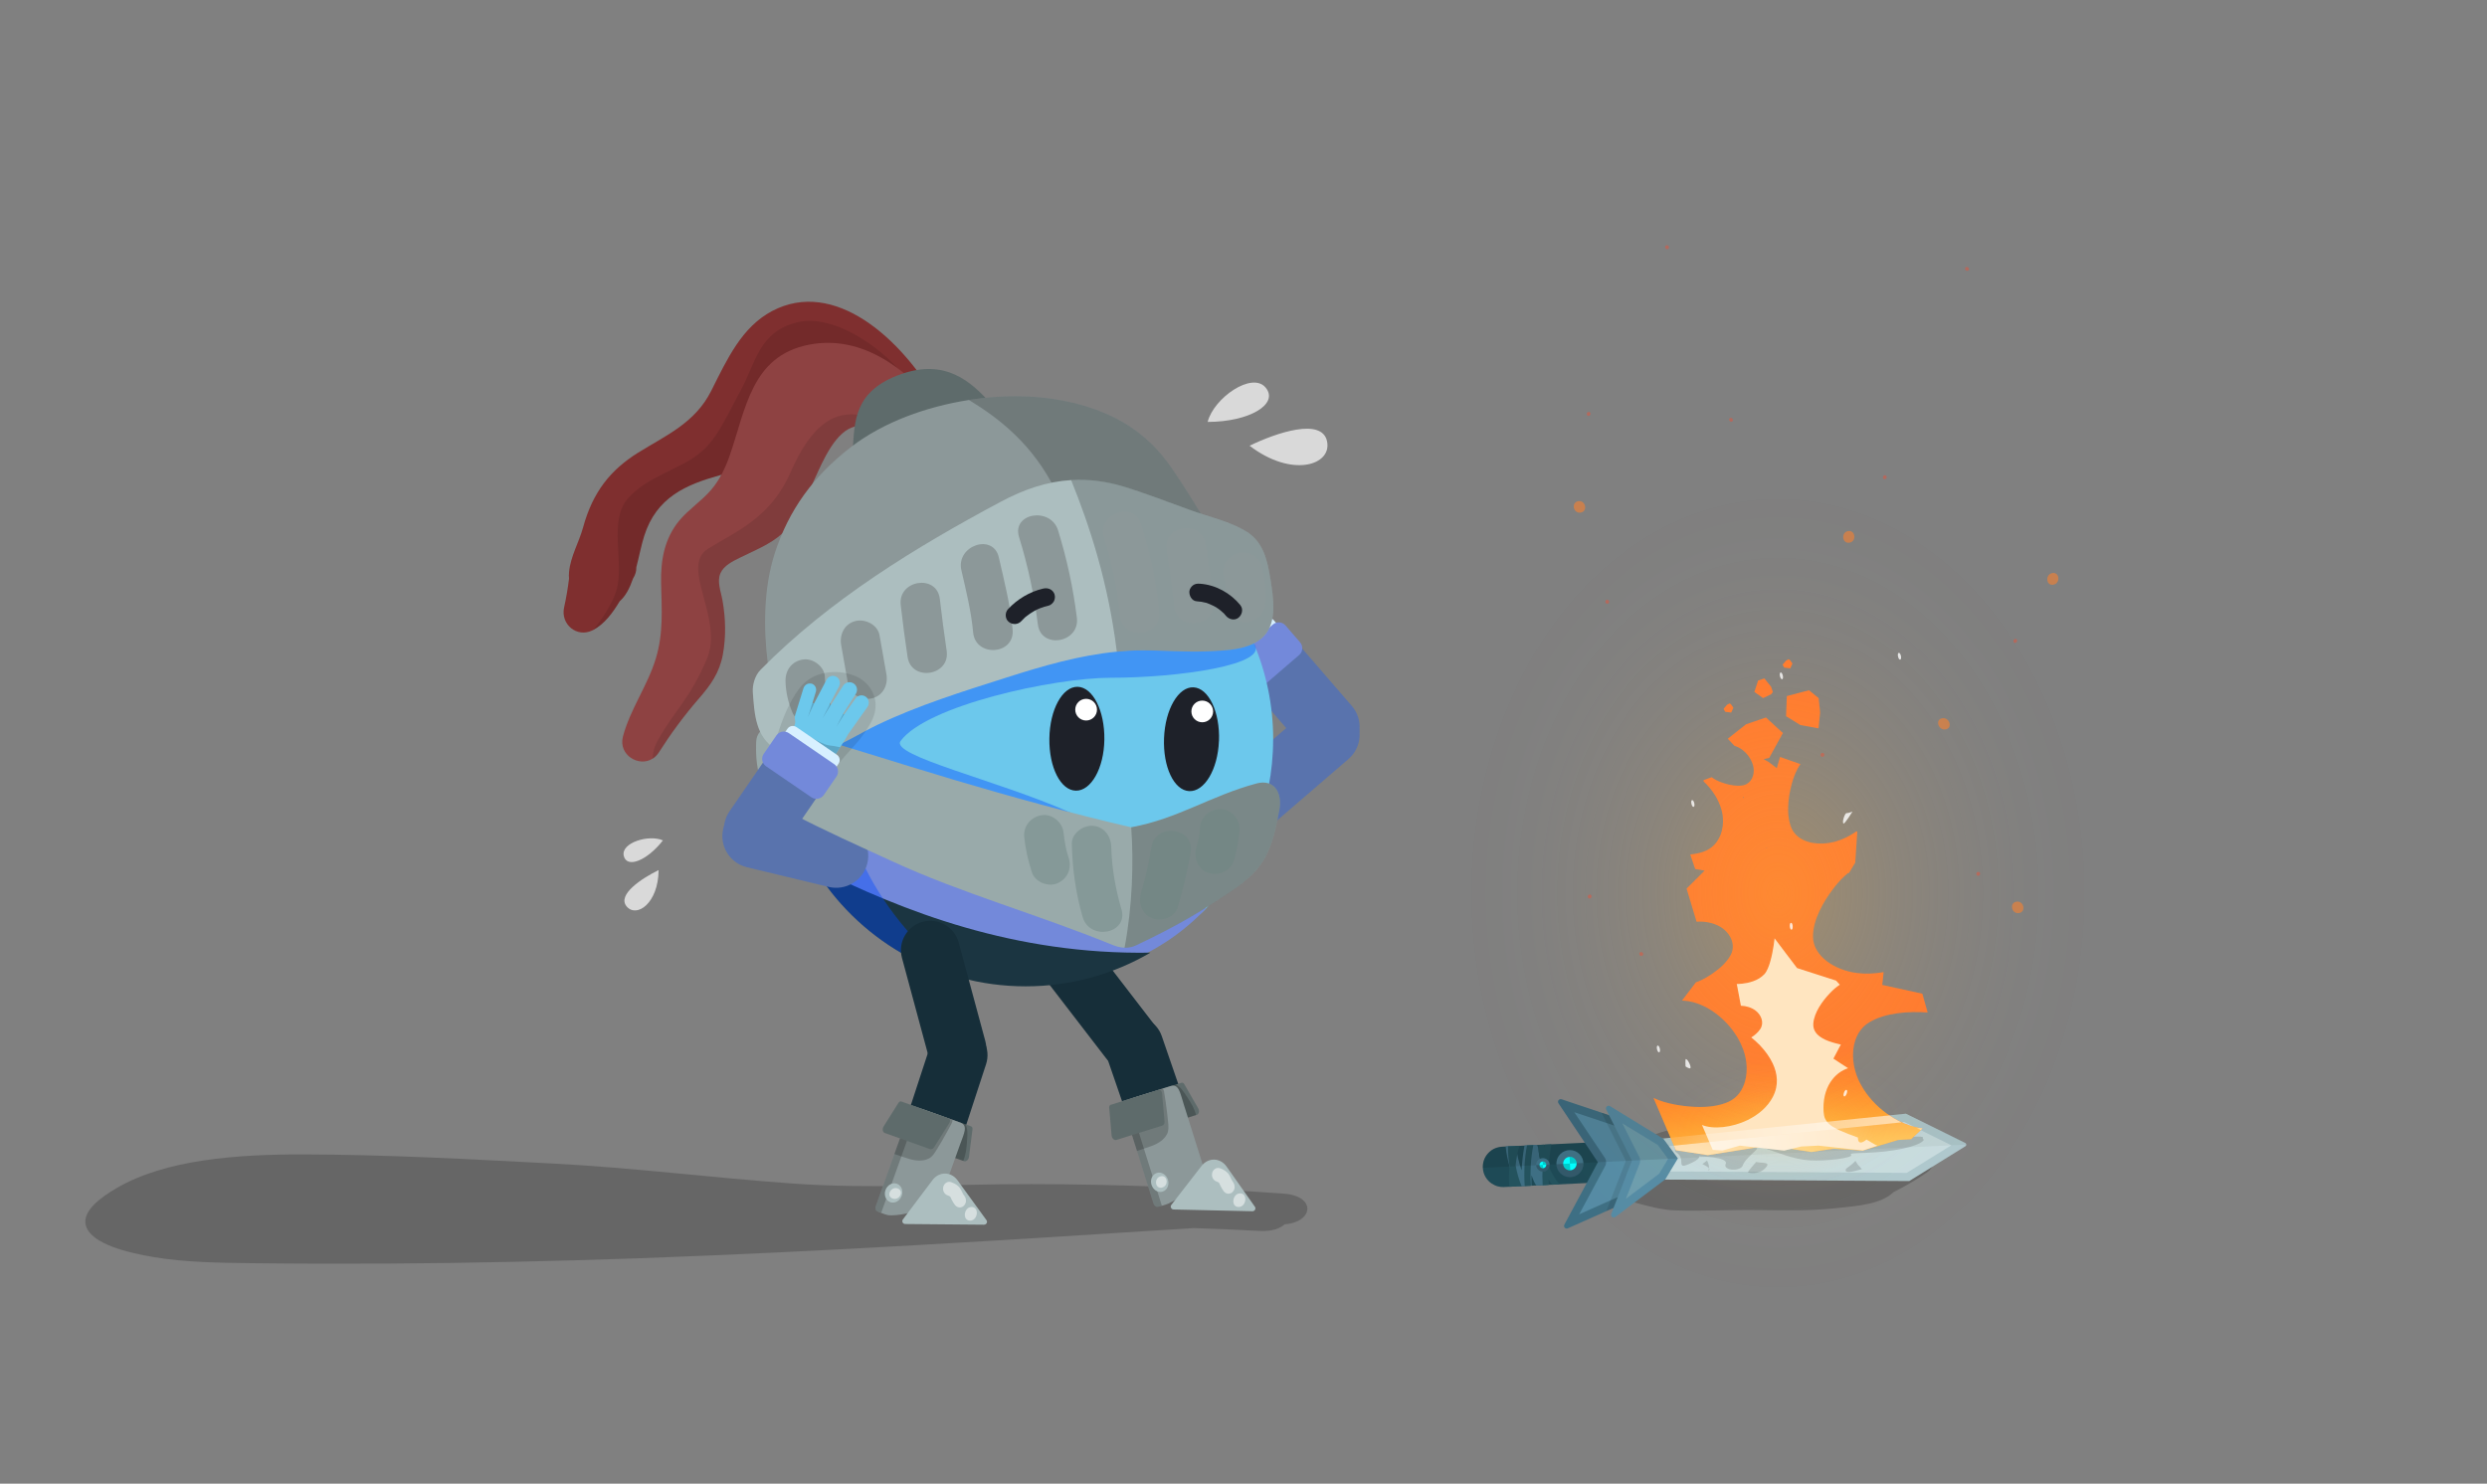 <svg width="600" height="358" viewBox="0 0 600 358" fill="none" xmlns="http://www.w3.org/2000/svg">
<rect x="0" y="0" width="600" height="358" fill="#808080" stroke="none"/>
<g clip-path="url(#clip0_11840_177048)">
<path opacity="0.2" d="M309.832 288.028C289.598 286.548 269.246 285.742 248.834 285.718C229.573 285.695 210.206 286.95 191.016 285.564C171.672 284.167 152.72 281.762 133.258 280.744C113.345 279.701 93.265 278.6 73.257 278.552C57.153 278.505 39.91 279.784 28.09 286.702C24.102 289.035 19.605 292.411 20.768 295.905C22.192 300.169 30.689 302.266 37.168 303.343C44.823 304.611 52.797 304.706 60.701 304.8C71.643 304.931 82.596 304.954 93.538 304.895C113.606 304.777 133.661 304.327 153.682 303.628C198.564 302.04 243.256 299.198 287.925 296.331C293.313 296.509 298.7 296.746 304.076 297.018C306.829 297.16 308.811 296.438 309.939 295.407C316.893 294.922 317.581 288.609 309.832 288.04V288.028Z" fill="black"/>
<path d="M290.475 192.752C287.239 195.538 286.879 200.414 289.67 203.644C292.461 206.874 297.347 207.234 300.583 204.448L325.331 183.142C328.567 180.356 328.927 175.479 326.136 172.25C323.345 169.02 318.459 168.66 315.223 171.446L290.475 192.752Z" fill="#5973AD"/>
<path d="M313.036 155.19C310.245 151.96 305.359 151.6 302.123 154.386C298.887 157.172 298.527 162.049 301.318 165.278L314.418 180.436C317.209 183.666 322.094 184.026 325.33 181.24C328.566 178.454 328.927 173.577 326.136 170.348L313.036 155.19Z" fill="#5973AD"/>
<path d="M309.305 151.949L297.973 161.705L295.965 159.382C295.4 158.727 295.473 157.741 296.129 157.177L305.079 149.471C305.735 148.906 306.722 148.979 307.288 149.634L309.296 151.957L309.305 151.949Z" fill="#D7F0FF"/>
<path d="M303.4 166.681L313.437 158.039C314.341 157.261 314.441 155.9 313.662 154.999L310.135 150.918C309.356 150.016 307.992 149.916 307.089 150.693L297.051 159.335C296.148 160.112 296.048 161.474 296.827 162.375L300.353 166.456C301.133 167.358 302.496 167.458 303.4 166.681Z" fill="#7389DA"/>
<path d="M280.279 250C279.005 246.301 274.97 244.332 271.267 245.603C267.563 246.873 265.594 250.902 266.868 254.602L272.77 271.74C274.044 275.439 278.079 277.408 281.783 276.138C285.486 274.867 287.456 270.838 286.182 267.139L280.279 250Z" fill="#162E39"/>
<path d="M260.717 224.144C258.329 221.041 253.876 220.456 250.77 222.836C247.664 225.217 247.082 229.662 249.469 232.764L266.88 255.396C269.267 258.498 273.72 259.084 276.826 256.703C279.932 254.323 280.515 249.878 278.128 246.775L260.717 224.144Z" fill="#162E39"/>
<path d="M288.731 268.994L277.659 272.464C277.315 272.571 276.923 272.358 276.674 271.955L273.245 265.973C272.995 265.547 273.114 264.99 273.458 264.884L285.053 261.259C285.29 261.188 285.563 261.33 285.717 261.614L289.064 267.43C289.42 268.046 289.265 268.84 288.731 269.006V268.994Z" fill="#5E6B6B"/>
<g style="mix-blend-mode:overlay" opacity="0.2">
<path d="M285.409 270.036C285.373 269.894 285.326 269.752 285.29 269.61C285.243 269.444 285.183 269.278 285.112 269.112C285.1 269.065 285.017 268.863 284.982 268.804C284.697 268.247 284.376 267.703 284.056 267.181C283.7 266.625 283.332 266.08 282.952 265.535C282.845 265.357 282.715 265.18 282.584 265.002C281.955 265.085 281.326 264.789 280.947 264.268C280.591 263.758 280.614 263.071 280.923 262.55L283.617 261.709C284.21 261.922 284.661 262.337 285.053 262.811C285.587 263.45 286.05 264.173 286.512 264.884C287.391 266.198 288.162 267.537 288.554 269.053L285.421 270.036H285.409Z" fill="black"/>
</g>
<path d="M285.527 266.281L291.663 285.801L288.114 286.086L288.257 286.548C288.423 287.069 283.771 289.378 282.003 290.362C281.386 290.705 279.321 291.203 279.321 291.203C278.929 291.321 278.478 291.001 278.312 290.48L270.551 265.772L282.418 262.053C284.364 261.449 284.709 263.664 285.527 266.269V266.281Z" fill="#8C9899"/>
<g style="mix-blend-mode:overlay" opacity="0.2">
<path d="M280.816 263.332C281.101 265.002 281.35 266.672 281.552 268.366C281.647 269.171 281.73 269.977 281.813 270.782C281.896 271.718 282.003 272.654 281.599 273.542C280.899 275.046 279.332 275.958 277.837 276.515C276.686 276.953 275.44 277.321 274.301 277.7L272.983 273.507C273.339 273.258 273.719 273.033 274.099 272.831C274.752 272.488 275.44 272.227 276.128 271.955C276.472 271.813 276.793 271.682 277.125 271.528C277.196 271.493 277.268 271.457 277.327 271.434C277.327 271.339 277.303 271.256 277.268 271.09C277.113 270.261 277.564 269.503 278.312 269.195C278.276 268.946 278.264 268.698 278.229 268.461C278.039 266.98 277.825 265.511 277.564 264.031C277.54 263.889 277.529 263.735 277.564 263.592L280.507 262.669C280.673 262.858 280.78 263.095 280.816 263.332Z" fill="black"/>
</g>
<g style="mix-blend-mode:overlay" opacity="0.2">
<path d="M270.551 265.784L278.324 290.516C278.49 291.025 278.917 291.345 279.297 291.226L280.294 290.918L272.236 265.263L270.551 265.796V265.784Z" fill="black"/>
</g>
<path d="M269.352 275.058L280.436 271.588C280.78 271.481 280.982 271.078 280.947 270.605L280.341 263.735C280.294 263.237 279.89 262.858 279.534 262.965L267.952 266.589C267.714 266.66 267.572 266.933 267.596 267.264L268.177 273.945C268.237 274.667 268.818 275.224 269.34 275.058H269.352Z" fill="#5E6B6B"/>
<path d="M302.142 292.269L283.154 291.842C282.572 291.83 282.24 291.179 282.596 290.729L289.894 281.312C291.497 279.251 294.38 279.322 295.887 281.442L302.747 291.179C303.079 291.641 302.723 292.28 302.142 292.269Z" fill="#ACBEBF"/>
<path d="M280.498 287.523C281.592 287.18 282.163 285.896 281.773 284.654C281.383 283.411 280.179 282.682 279.085 283.025C277.99 283.367 277.419 284.652 277.81 285.894C278.2 287.136 279.403 287.865 280.498 287.523Z" fill="#ACBEBF"/>
<path opacity="0.5" d="M297.549 285.328C297.418 285.15 297.3 284.949 297.181 284.759C297.086 284.558 296.991 284.356 296.896 284.155C296.789 283.906 296.659 283.669 296.517 283.444C296.386 283.219 296.196 283.042 296.018 282.864C295.757 282.603 295.437 282.414 295.128 282.236C294.903 282.106 294.665 282.011 294.44 281.928C294.06 281.786 293.645 281.774 293.277 281.952C292.944 282.118 292.612 282.473 292.493 282.852C292.363 283.267 292.339 283.74 292.517 284.143C292.683 284.522 292.956 284.866 293.324 285.008C293.526 285.079 293.716 285.174 293.906 285.268C293.965 285.316 294.036 285.363 294.096 285.422C294.107 285.446 294.131 285.47 294.143 285.493C294.25 285.73 294.357 285.967 294.475 286.204C294.701 286.63 294.926 287.045 295.211 287.424C295.448 287.744 295.816 287.981 296.196 288.028C296.564 288.076 297.027 287.945 297.312 287.673C297.596 287.389 297.834 287.009 297.858 286.583C297.893 286.145 297.798 285.695 297.537 285.351L297.549 285.328Z" fill="white"/>
<path opacity="0.5" d="M299.222 287.957C297.323 287.91 296.861 291.191 298.771 291.238C300.682 291.285 301.133 288.004 299.222 287.957Z" fill="white"/>
<path opacity="0.5" d="M279.926 283.859C278.265 284.38 278.739 287.069 280.424 286.536C282.11 286.003 281.611 283.326 279.926 283.859Z" fill="white"/>
<path d="M307.15 178.393C307.15 194.135 301.026 208.467 291.034 219.127C287.094 223.332 282.549 224.588 277.541 227.513C268.712 232.678 258.423 235.639 247.445 235.639C241.429 235.639 235.626 234.751 230.155 233.092C215.843 228.781 203.797 221.627 196.25 209.083C193.651 204.795 191.586 200.14 190.15 195.237C188.572 189.895 187.729 184.245 187.729 178.405C187.729 153.472 203.073 132.104 224.862 123.221C231.828 120.366 239.459 118.803 247.445 118.803C280.425 118.803 307.162 145.477 307.162 178.393H307.15Z" fill="#6CC8EC"/>
<path d="M291.034 219.116C280.14 230.735 264.641 236.8 247.434 236.8C220.317 236.8 197.413 219.945 190.138 195.213C215.724 208.858 248.965 223.249 291.034 219.104V219.116Z" fill="#7389DA"/>
<path d="M277.541 229.871C268.711 235.035 258.422 237.996 247.445 237.996C225.704 237.996 206.681 226.4 196.25 209.071C218.074 220.075 244.977 230.404 277.553 229.871H277.541Z" fill="#1B3541"/>
<g style="mix-blend-mode:overlay" opacity="0.4">
<path d="M230.143 235.449C215.831 231.138 203.786 221.615 196.238 209.071C193.639 204.783 191.574 200.128 190.138 195.225C188.56 189.883 187.717 184.233 187.717 178.393C187.717 153.46 203.062 132.092 224.85 123.209C202.955 145.655 184.133 197.819 230.143 235.449Z" fill="#0049FF"/>
</g>
<path d="M237.89 256.793C239.107 253.075 237.076 249.076 233.354 247.863C229.631 246.649 225.627 248.68 224.41 252.398L218.772 269.625C217.555 273.343 219.586 277.342 223.308 278.555C227.031 279.769 231.035 277.739 232.252 274.02L237.89 256.793Z" fill="#162E39"/>
<path d="M231.293 227.432C230.274 223.654 226.382 221.417 222.6 222.434C218.819 223.451 216.581 227.337 217.6 231.114L224.013 254.868C225.033 258.646 228.925 260.883 232.706 259.866C236.487 258.849 238.726 254.963 237.706 251.186L231.293 227.432Z" fill="#162E39"/>
<path d="M232.564 280.187L221.634 276.29C221.29 276.172 221.1 275.757 221.159 275.283L222.026 268.449C222.085 267.951 222.512 267.584 222.856 267.714L234.296 271.789C234.522 271.872 234.664 272.156 234.617 272.476L233.774 279.121C233.691 279.832 233.086 280.365 232.564 280.175V280.187Z" fill="#5E6B6B"/>
<g style="mix-blend-mode:overlay" opacity="0.2">
<path d="M229.288 279.014C229.348 278.884 229.395 278.742 229.443 278.6C229.502 278.434 229.561 278.268 229.597 278.09C229.609 278.043 229.668 277.83 229.68 277.771C229.799 277.155 229.87 276.539 229.917 275.923C229.965 275.26 230 274.608 230.024 273.945C230.036 273.743 230.048 273.518 230.06 273.293C229.514 272.985 229.182 272.369 229.205 271.718C229.229 271.09 229.668 270.569 230.214 270.332L232.872 271.28C233.216 271.801 233.323 272.405 233.359 273.021C233.406 273.862 233.335 274.715 233.276 275.556C233.181 277.131 232.991 278.671 232.386 280.104L229.288 279.003V279.014Z" fill="black"/>
</g>
<path d="M231.638 276.101L224.743 295.372L221.456 291.451L221.29 291.913C221.112 292.423 216.294 293.489 214.276 293.216C213.576 293.121 211.63 292.269 211.63 292.269C211.238 292.126 211.084 291.605 211.262 291.096L219.984 266.708L231.697 270.877C233.62 271.564 232.552 273.542 231.638 276.112V276.101Z" fill="#8C9899"/>
<g style="mix-blend-mode:overlay" opacity="0.2">
<path d="M229.668 270.913C228.885 272.417 228.066 273.897 227.212 275.366C226.796 276.065 226.381 276.764 225.954 277.451C225.455 278.244 224.981 279.062 224.114 279.524C222.643 280.305 220.839 280.08 219.308 279.63C218.121 279.287 216.911 278.837 215.771 278.446L217.255 274.3C217.694 274.312 218.121 274.359 218.548 274.43C219.272 274.549 219.984 274.75 220.696 274.952C221.052 275.046 221.397 275.129 221.753 275.212C221.824 275.224 221.907 275.248 221.978 275.26C222.026 275.188 222.073 275.106 222.132 274.952C222.512 274.194 223.319 273.862 224.102 274.075C224.221 273.862 224.363 273.649 224.482 273.435C225.23 272.144 225.942 270.83 226.63 269.503C226.701 269.373 226.784 269.254 226.891 269.148L229.799 270.19C229.811 270.439 229.763 270.687 229.644 270.913H229.668Z" fill="black"/>
</g>
<g style="mix-blend-mode:overlay" opacity="0.2">
<path d="M219.996 266.696L211.262 291.108C211.084 291.617 211.238 292.126 211.618 292.257L212.603 292.612L221.669 267.288L220.008 266.696H219.996Z" fill="black"/>
</g>
<path d="M213.433 273.376L224.375 277.273C224.719 277.392 225.123 277.202 225.372 276.799L229.051 270.948C229.312 270.534 229.229 269.977 228.873 269.858L217.444 265.784C217.207 265.701 216.934 265.831 216.756 266.115L213.184 271.789C212.804 272.393 212.935 273.199 213.445 273.376H213.433Z" fill="#5E6B6B"/>
<path d="M237.382 295.514L218.394 295.348C217.813 295.348 217.48 294.697 217.824 294.247L224.992 284.723C226.559 282.639 229.454 282.663 230.985 284.771L237.987 294.412C238.319 294.874 237.987 295.514 237.394 295.502L237.382 295.514Z" fill="#ACBEBF"/>
<path d="M217.54 288.549C217.979 287.323 217.459 286.017 216.379 285.632C215.299 285.247 214.067 285.928 213.629 287.154C213.19 288.38 213.71 289.686 214.79 290.071C215.87 290.456 217.101 289.775 217.54 288.549Z" fill="#ACBEBF"/>
<path opacity="0.5" d="M232.694 288.632C232.551 288.455 232.433 288.265 232.326 288.064C232.219 287.862 232.124 287.661 232.029 287.46C231.923 287.211 231.78 286.986 231.65 286.761C231.507 286.548 231.317 286.37 231.151 286.192C230.89 285.932 230.57 285.754 230.249 285.576C230.024 285.458 229.786 285.363 229.549 285.268C229.169 285.126 228.754 285.126 228.386 285.316C228.054 285.482 227.733 285.849 227.615 286.228C227.484 286.642 227.472 287.116 227.65 287.519C227.828 287.898 228.101 288.23 228.469 288.372C228.671 288.443 228.861 288.526 229.062 288.62C229.134 288.668 229.193 288.715 229.252 288.774C229.264 288.798 229.288 288.822 229.3 288.845C229.407 289.082 229.513 289.319 229.632 289.544C229.858 289.971 230.095 290.373 230.392 290.752C230.641 291.072 231.009 291.297 231.388 291.345C231.756 291.392 232.219 291.25 232.504 290.966C232.789 290.681 233.014 290.291 233.038 289.864C233.062 289.426 232.967 288.976 232.706 288.632H232.694Z" fill="white"/>
<path opacity="0.5" d="M234.415 291.238C232.516 291.226 232.101 294.507 234.011 294.531C235.922 294.555 236.337 291.262 234.415 291.238Z" fill="white"/>
<path opacity="0.5" d="M216.566 286.761C214.929 286.18 213.683 288.609 215.344 289.201C217.005 289.793 218.228 287.353 216.566 286.761Z" fill="white"/>
<path d="M294.072 178.796C293.799 185.749 290.536 191.079 286.881 190.89C283.225 190.7 280.555 185.062 280.828 178.109C281.101 171.156 284.294 165.66 287.949 165.85C291.604 166.039 294.357 171.831 294.084 178.796H294.072Z" fill="#1E2129"/>
<path d="M266.433 178.453C266.338 185.417 263.205 190.854 259.55 190.783C255.883 190.712 253.07 185.169 253.165 178.204C253.26 171.239 256.31 165.648 259.977 165.72C263.644 165.791 266.528 171.488 266.433 178.453Z" fill="#1E2129"/>
<path d="M290.049 174.283C291.497 174.283 292.672 173.111 292.672 171.666C292.672 170.22 291.497 169.048 290.049 169.048C288.6 169.048 287.426 170.22 287.426 171.666C287.426 173.111 288.6 174.283 290.049 174.283Z" fill="white"/>
<path d="M262.03 173.857C263.479 173.857 264.653 172.685 264.653 171.239C264.653 169.793 263.479 168.621 262.03 168.621C260.582 168.621 259.408 169.793 259.408 171.239C259.408 172.685 260.582 173.857 262.03 173.857Z" fill="white"/>
<path d="M183.826 194.243C179.672 193.243 175.492 195.794 174.49 199.94C173.488 204.086 176.043 208.258 180.198 209.258L199.914 214.004C204.068 215.004 208.248 212.454 209.249 208.308C210.251 204.161 207.696 199.989 203.542 198.989L183.826 194.243Z" fill="#5973AD"/>
<g style="mix-blend-mode:overlay" opacity="0.4">
<path d="M302.486 155.249C306.675 160.425 284.115 163.54 267.976 163.54C254.174 163.54 223.509 170.244 217.267 178.808C214.703 182.326 240.586 188.284 257.888 195.912C272.367 202.296 188.987 188.402 188.987 188.402C188.987 188.402 227.295 156.031 228.446 155.249C229.597 154.467 287.877 141.734 287.877 141.734L302.486 155.249Z" fill="#0049FF"/>
</g>
<path d="M225.894 102.196C225.823 103.547 224.992 104.684 223.889 105.003C219.747 106.212 215.688 104.222 211.464 102.516C209.838 101.865 208.176 101.237 206.515 100.728C203.287 99.744 200.023 99.188 196.914 99.673C191.526 100.526 189.39 104.98 185.771 108.592C182.412 111.944 178.057 113.449 173.631 114.681C165.561 116.931 158.393 119.94 155.414 129.321C154.714 131.536 154.192 134.272 153.504 136.913C153.539 137.754 153.314 138.643 152.756 139.531C152.732 139.555 152.72 139.59 152.708 139.614C151.949 141.817 150.976 143.783 149.504 145.074C147.795 147.905 145.814 150.606 143.096 152.015C143.06 152.039 143.013 152.063 142.965 152.086C139.132 153.993 135.192 150.594 136.094 146.555C136.604 144.257 136.996 141.947 137.281 139.614C137.233 139.104 137.233 138.595 137.281 138.074C137.625 134.26 139.714 130.801 140.675 127.248C143.001 118.732 147.273 113.39 153.955 109.22C160.588 105.098 167.673 102.09 171.566 94.343C175.423 86.668 178.947 78.909 186.305 75.036C201.234 67.195 217.397 81.385 226.44 97.34C227.591 99.377 227.045 101.237 225.918 102.196H225.894Z" fill="#7F2F2F"/>
<g style="mix-blend-mode:overlay" opacity="0.1">
<path d="M218.869 91.773L206.515 100.728C203.287 99.744 200.023 99.188 196.914 99.673C191.526 100.526 189.39 104.98 185.771 108.592C182.412 111.944 178.057 113.449 173.63 114.681C165.561 116.931 158.393 119.94 155.414 129.321C154.714 131.536 154.192 134.272 153.503 136.913C153.539 137.754 153.313 138.642 152.756 139.531C152.732 139.555 152.72 139.59 152.708 139.614C151.949 141.817 150.976 143.783 149.504 145.074C147.795 147.905 145.813 150.606 143.096 152.015C145.232 149.374 147.7 145.82 148.709 142.433C150.691 135.859 146.692 125.601 151.533 120.224C156.363 114.858 163.686 113.354 168.361 109.682C173.037 106.01 174.651 101.604 178.543 94.497C182.436 87.39 183.077 80.035 192.345 77.761C201.602 75.486 214.359 85.021 218.88 91.773H218.869Z" fill="black"/>
</g>
<path d="M226.654 98.643C228.505 100.87 227.923 103.499 226.392 105.169C226.618 108.782 223.022 112.158 219.32 109.824C217.017 108.379 212.721 104.672 209.256 103.333C208.188 102.919 207.215 102.729 206.384 102.895C201.625 103.843 198.528 111.234 196.748 115.095C194.802 119.276 193.176 123.694 190.15 127.248C186.993 130.955 182.697 132.471 178.472 134.58C176.751 135.433 174.627 136.463 173.808 138.311C172.906 140.324 173.939 142.788 174.295 144.861C175.066 149.196 175.173 153.591 174.39 157.926C173.583 162.296 171.482 165.246 168.622 168.539C165.062 172.637 161.87 176.96 158.962 181.532C158.535 182.196 158.037 182.693 157.479 183.037C154.168 185.192 149.124 182.196 150.287 177.73C152.056 171.062 156.245 165.447 158.227 158.873C160.078 152.797 159.639 146.934 159.496 140.692C159.366 135.172 160.303 129.901 163.923 125.566C166.213 122.83 169.251 120.911 171.565 118.199C173.607 115.818 174.971 112.963 176.004 110.037C179.944 98.82 181.214 85.851 195.229 83.162C208.212 80.674 218.892 89.285 226.654 98.643Z" fill="#8E4242"/>
<g style="mix-blend-mode:overlay" opacity="0.1">
<path d="M210.36 101.024L209.268 103.333C208.2 102.919 207.227 102.729 206.396 102.895C201.637 103.843 198.54 111.234 196.76 115.095C194.814 119.276 193.188 123.694 190.162 127.248C187.005 130.955 182.709 132.471 178.484 134.58C176.763 135.433 174.639 136.463 173.82 138.311C172.918 140.324 173.951 142.788 174.307 144.861C175.078 149.196 175.185 153.591 174.402 157.926C173.595 162.296 171.494 165.246 168.634 168.539C165.074 172.637 161.882 176.96 158.974 181.532C158.547 182.196 158.049 182.693 157.491 183.037C157.467 181.698 157.835 180.17 158.796 178.476C162.902 171.227 166.522 168.539 170.58 158.909C174.639 149.291 163.923 136.664 170.853 132.388C177.784 128.113 185.949 124.938 190.779 113.863C195.621 102.777 201.649 97.648 210.348 101L210.36 101.024Z" fill="black"/>
</g>
<path d="M239.043 97.387C234.249 92.034 228.089 86.502 217.373 90.281C206.04 94.272 206.159 101.58 205.72 108.829C205.34 114.941 214.857 115.83 215.225 109.694C215.296 108.581 215.463 107.159 215.807 105.738C217.29 106.543 219.165 106.579 220.862 105.205C224.434 102.303 230.795 104.944 234.937 105.181C238.901 105.406 241.903 100.585 239.043 97.387Z" fill="#5E6B6B"/>
<path d="M298.522 139.934C297.632 135.539 294.096 131.204 291.829 127.426C288.91 122.557 285.931 117.689 282.727 113.011C276.734 104.245 268.807 99.579 258.802 97.174C250.994 95.291 242.295 95.137 233.751 96.511C223.462 98.145 213.268 101.794 205.459 107.751C196.238 114.799 190.257 123.114 186.886 133.597C184.169 142.066 184.181 151.731 185.261 160.354C184.762 162.344 185.059 164.559 186.554 166.821C186.554 166.821 186.578 166.845 186.578 166.857C186.697 167.319 186.827 167.769 186.981 168.231C187.693 170.469 189.367 171.263 191.052 171.05C191.562 171.322 192.191 171.512 192.903 171.547C198.469 171.831 203.418 169.924 208.271 167.579C211.938 166.821 215.7 166.454 219.261 165.187C223.39 163.73 227.105 161.266 230.748 158.826C230.819 158.767 230.902 158.719 230.974 158.672C237.406 157.085 243.992 155.971 250.46 154.917C258.245 153.65 266.03 153.33 273.815 152.738C276.081 152.572 278.336 152.371 280.591 152.122C286.892 151.435 300.445 149.516 298.51 139.922L298.522 139.934ZM288.518 140.692C286.94 140.585 284.709 141.864 283.036 142.16C279.202 142.871 275.31 143.049 271.429 143.238C269.685 143.309 267.94 143.44 266.208 143.558C267.667 142.966 269.127 142.409 270.61 141.864C275.429 140.135 283.107 138.571 284.448 132.791C285.896 135.255 287.308 137.742 288.661 140.23C288.661 140.23 288.732 140.36 288.839 140.55C288.72 140.597 288.613 140.644 288.518 140.692Z" fill="#8C9899"/>
<g style="mix-blend-mode:overlay" opacity="0.2">
<path d="M280.603 152.134C278.336 152.382 276.081 152.584 273.826 152.75L263.063 145.761L254.72 118.459C249.225 107.254 241.061 100.941 233.75 96.511C242.283 95.137 250.994 95.303 258.802 97.174C268.807 99.579 276.734 104.245 282.727 113.011C285.931 117.689 288.91 122.557 291.829 127.426C294.096 131.204 297.632 135.539 298.522 139.934C300.457 149.528 286.904 151.447 280.603 152.134Z" fill="black"/>
</g>
<path d="M303.079 189.065C291.984 192.062 284.222 197.534 272.913 199.619C259.847 196.622 244.04 192.299 230.273 188.201C216.163 183.996 202.255 179.483 188.097 175.432C187.171 175.16 186.341 175.16 185.64 175.361C183.92 175.669 182.496 176.854 182.424 179.069C182.175 186.59 183.742 192.441 191.04 196.291C198.944 200.448 207.192 204.108 215.309 207.851C231.923 215.527 250.092 220.537 268.391 227.999C269.246 228.354 270.243 228.639 271.299 228.674C272.201 228.698 273.162 228.544 274.111 228.082C283.57 223.581 290.215 219.814 298.712 213.857C306.165 208.609 307.15 203.137 308.633 195.533C309.44 191.47 307.542 187.845 303.079 189.054V189.065Z" fill="#99AAAA"/>
<path d="M305.038 153.377C301.81 156.907 295.52 156.966 291.188 157.156C285.943 157.381 280.698 156.907 275.464 156.931C273.435 156.931 271.429 157.049 269.436 157.251C260.381 158.115 251.599 160.686 242.865 163.469C232.303 166.845 221.61 170.138 211.547 174.97C204.593 178.299 194.944 185.5 187.124 180.739C182.353 177.837 181.997 172.483 181.617 166.999C181.511 165.412 182.033 163.078 183.492 161.609C200.142 144.719 220.851 132.069 241.405 121.089C247.113 118.033 252.667 116.185 258.411 115.841C262.529 115.581 266.742 116.09 271.204 117.44C276.556 119.075 281.825 121.16 287.106 123.055C291.497 124.642 296.636 125.755 300.67 128.219C304.777 130.73 305.785 135.184 306.509 139.803C307.162 143.961 308.194 149.931 305.038 153.377Z" fill="#ACBEBF"/>
<g style="mix-blend-mode:overlay" opacity="0.2">
<path d="M305.037 153.377C301.809 156.907 295.52 156.966 291.188 157.156C285.943 157.381 280.697 156.907 275.464 156.931C273.435 156.931 271.429 157.049 269.435 157.251C267.359 140.431 262.837 126.762 258.411 115.83C262.529 115.569 266.742 116.078 271.204 117.429C276.556 119.063 281.825 121.148 287.106 123.043C291.497 124.63 296.635 125.744 300.67 128.207C304.776 130.718 305.785 135.172 306.509 139.791C307.162 143.949 308.194 149.919 305.037 153.365V153.377Z" fill="black"/>
</g>
<path d="M275.274 126.466C273.399 120.627 264.487 124.05 266.362 129.889C268.32 135.989 269.566 142.184 270.183 148.568C270.776 154.668 280.282 153.745 279.689 147.633C278.988 140.419 277.493 133.36 275.286 126.466H275.274Z" fill="#8C9899"/>
<path d="M292.766 145.145C292.244 140.55 291.639 135.966 290.951 131.405C290.037 125.353 280.555 126.537 281.481 132.614C282.169 137.186 282.786 141.77 283.296 146.353C283.985 152.453 293.455 151.245 292.766 145.145Z" fill="#8C9899"/>
<path d="M304.349 136.428C303.744 133.999 300.457 132.649 298.237 133.549C295.65 134.603 294.713 137.043 295.354 139.649C295.461 140.076 295.484 140.099 295.484 140.088C295.484 140.111 295.484 140.182 295.532 140.478C295.615 141.094 295.71 141.71 295.757 142.326C295.852 143.475 295.852 144.624 295.781 145.785C295.639 148.284 298.57 150.464 300.908 150.179C303.756 149.836 305.156 147.739 305.31 145.062C305.477 142.113 305.061 139.294 304.349 136.428Z" fill="#8C9899"/>
<path d="M259.799 149.042C258.909 141.876 257.402 134.876 255.266 127.982C253.486 122.214 244.039 123.742 245.855 129.605C247.991 136.499 249.498 143.499 250.388 150.665C251.148 156.753 260.559 155.13 259.799 149.042Z" fill="#8C9899"/>
<path d="M244.3 151.92C243.766 146.022 242.295 140.265 240.977 134.509C239.613 128.539 230.582 131.654 231.935 137.588C233.074 142.551 234.308 147.491 234.771 152.584C235.329 158.672 244.858 158.056 244.3 151.932V151.92Z" fill="#8C9899"/>
<path d="M228.386 157.025C227.769 152.868 227.223 148.699 226.737 144.529C226.037 138.441 216.602 139.898 217.302 145.998C217.777 150.179 218.335 154.337 218.952 158.494C219.854 164.559 229.288 163.114 228.386 157.025Z" fill="#8C9899"/>
<path d="M213.849 162.664C213.291 159.525 212.745 156.386 212.187 153.259C211.736 150.724 208.698 149.244 206.349 149.859C203.678 150.558 202.492 153.14 202.943 155.687C203.5 158.826 204.046 161.965 204.604 165.092C205.055 167.627 208.093 169.107 210.443 168.491C213.113 167.792 214.3 165.21 213.849 162.664Z" fill="#8C9899"/>
<path d="M200.047 168.42C199.869 167.994 199.691 167.567 199.549 167.129C199.466 166.88 199.394 166.632 199.323 166.383C199.323 166.359 199.323 166.347 199.311 166.324C199.181 165.317 199.027 164.369 199.003 163.351C198.943 160.851 196.131 158.767 193.734 159.134C190.992 159.56 189.45 161.716 189.509 164.393C189.568 166.94 190.15 169.51 191.147 171.855C192.12 174.153 194.92 175.634 197.33 174.579C199.644 173.573 201.091 170.872 200.059 168.408L200.047 168.42Z" fill="#8C9899"/>
<g style="mix-blend-mode:overlay" opacity="0.2">
<path d="M308.633 195.545C307.138 203.149 306.165 208.609 298.712 213.868C290.215 219.838 283.57 223.605 274.111 228.094C273.162 228.556 272.201 228.71 271.299 228.686C273.209 218.654 273.518 208.171 272.913 199.619C284.234 197.546 291.984 192.062 303.08 189.065C307.553 187.857 309.44 191.482 308.633 195.545Z" fill="black"/>
</g>
<path d="M270.551 219.412C269.127 214.496 268.225 209.486 268.095 204.369C268.023 201.775 266.445 199.501 263.692 199.264C261.318 199.062 258.506 201.088 258.577 203.658C258.731 209.663 259.515 215.479 261.188 221.259C262.873 227.099 272.272 225.334 270.563 219.424L270.551 219.412Z" fill="#859998"/>
<path d="M257.794 206.892C257.639 206.43 257.497 205.956 257.366 205.482C257.366 205.459 257.129 204.44 257.094 204.286C256.868 203.161 256.702 202.024 256.583 200.875C256.334 198.399 253.794 196.291 251.279 196.705C248.691 197.132 246.828 199.347 247.101 202C247.398 204.89 248.051 207.721 248.953 210.493C249.724 212.873 252.964 214.129 255.183 213.098C257.675 211.949 258.624 209.427 257.794 206.88V206.892Z" fill="#859998"/>
<path d="M277.79 204.393C277.185 208.064 276.402 211.701 275.322 215.266C274.586 217.73 275.298 220.43 277.849 221.52C280.021 222.444 283.368 221.473 284.115 218.997C285.421 214.638 286.501 210.244 287.248 205.743C288.257 199.678 278.787 198.352 277.79 204.393Z" fill="#748785"/>
<path d="M294.463 195.225C291.829 195.225 289.645 197.108 289.479 199.773C289.455 200.223 289.42 200.661 289.372 201.112C289.36 201.23 289.242 201.988 289.218 202.261C289.159 202.509 289.04 203.066 289.016 203.161C288.886 203.67 288.743 204.168 288.589 204.665C287.865 207.046 289.135 209.983 291.651 210.67C294.107 211.345 296.884 210.161 297.668 207.614C298.403 205.21 298.854 202.711 299.02 200.2C299.175 197.712 297.015 195.225 294.463 195.225Z" fill="#748785"/>
<path d="M254.412 143.38C253.961 142.208 252.857 141.758 251.682 142.018C248.442 142.764 245.44 144.565 243.185 146.993C242.414 147.822 242.449 149.303 243.339 150.037C244.253 150.795 245.57 150.76 246.389 149.883C246.627 149.623 246.876 149.374 247.125 149.137C247.184 149.078 247.256 149.007 247.315 148.947C247.315 148.947 247.339 148.924 247.398 148.888C247.481 148.829 247.552 148.758 247.635 148.699C248.205 148.249 248.798 147.846 249.415 147.49C249.558 147.408 249.7 147.325 249.843 147.254C249.926 147.206 250.009 147.159 250.104 147.123C250.139 147.111 250.163 147.1 250.175 147.088C250.27 147.04 250.365 147.005 250.46 146.957C250.614 146.886 250.768 146.827 250.911 146.768C251.599 146.496 252.311 146.282 253.035 146.117C253.533 145.998 254.044 145.489 254.269 145.062C254.518 144.589 254.59 143.902 254.4 143.392L254.412 143.38Z" fill="#1E2129"/>
<path d="M295.366 148.118C295.366 148.118 295.401 148.154 295.413 148.166C295.401 148.166 295.378 148.142 295.366 148.13V148.118Z" fill="#1E2129"/>
<path d="M293.443 146.543C293.443 146.543 293.479 146.567 293.503 146.59C293.491 146.578 293.467 146.567 293.455 146.555L293.443 146.543Z" fill="#1E2129"/>
<path d="M299.27 146.045C296.861 143.096 293.277 141.094 289.456 140.846C288.862 140.81 288.328 140.857 287.818 141.225C287.403 141.533 287.023 142.077 286.952 142.599C286.821 143.653 287.51 145.015 288.708 145.086C289.48 145.133 290.239 145.252 290.987 145.453C291.046 145.465 291.117 145.501 291.2 145.524C291.082 145.489 290.939 145.43 291.153 145.501C291.188 145.501 291.224 145.524 291.248 145.536C291.272 145.536 291.283 145.548 291.307 145.548C291.307 145.548 291.272 145.548 291.248 145.548C291.402 145.595 291.556 145.655 291.699 145.714C292.067 145.856 292.435 146.022 292.779 146.199C292.933 146.282 293.087 146.365 293.241 146.448C293.301 146.484 293.36 146.519 293.419 146.555L293.396 146.531C293.396 146.531 293.419 146.543 293.431 146.555C293.467 146.578 293.503 146.59 293.526 146.614C293.716 146.721 293.586 146.661 293.479 146.602C293.598 146.697 293.787 146.792 293.882 146.863C294.048 146.981 294.203 147.1 294.357 147.218C294.654 147.455 294.927 147.692 295.2 147.952C295.235 147.988 295.295 148.059 295.354 148.118C295.271 148.035 295.188 147.905 295.33 148.071C295.354 148.095 295.378 148.13 295.401 148.154C295.413 148.154 295.425 148.177 295.437 148.189C295.437 148.189 295.413 148.177 295.401 148.166C295.52 148.308 295.639 148.438 295.757 148.58C296.469 149.457 297.822 149.812 298.772 149.066C299.65 148.379 300.018 146.993 299.258 146.057L299.27 146.045Z" fill="#1E2129"/>
<path opacity="0.1" d="M206.265 163.09C201.791 161.301 196.036 162 192.974 165.945C190.399 169.273 188.654 173.679 187.468 177.671C186.589 180.62 187.551 183.83 190.15 185.429C190.589 186.258 191.206 187.016 192.06 187.62C194.79 189.539 199.252 189.042 201.091 186.057C203.275 182.515 206.574 179.921 208.853 176.439C210.17 174.437 211.345 172.376 211.238 169.913C211.119 166.868 209.078 164.215 206.254 163.09H206.265Z" fill="black"/>
<path d="M195.703 164.926C196.594 165.139 197.104 166.051 196.831 166.916L196.131 169.19L196.06 169.415C196.036 169.522 196.06 169.616 196.154 169.676C196.202 169.711 196.273 169.711 196.344 169.699C196.404 169.676 196.451 169.652 196.475 169.593L196.57 169.415L199.418 164.002C199.869 163.161 200.925 162.829 201.756 163.291C202.587 163.741 202.859 164.807 202.42 165.637L200.379 169.522L200.189 169.877C200.189 169.877 200.189 169.913 200.177 169.913C200.177 169.995 200.201 170.055 200.249 170.09H200.261C200.344 170.149 200.439 170.126 200.486 170.043L203.417 165.447C203.678 165.033 204.106 164.76 204.557 164.653C205.007 164.559 205.494 164.63 205.921 164.902C206.764 165.435 207.013 166.56 206.479 167.401L203.465 172.128C203.465 172.128 203.441 172.175 203.441 172.21C203.441 172.258 203.453 172.293 203.488 172.329C203.56 172.4 203.678 172.388 203.726 172.305L203.844 172.128L206.408 168.527C206.977 167.721 208.093 167.544 208.888 168.124C209.671 168.704 209.814 169.818 209.256 170.611L204.568 177.233C204.485 177.339 204.426 177.458 204.379 177.588C204.284 177.789 204.177 177.979 204.058 178.168L200.771 183.321L190.565 176.83L191.502 175.361C191.835 174.84 191.942 174.212 191.787 173.608C191.704 173.3 191.716 172.957 191.811 172.613L193.84 166.075C194.09 165.269 194.908 164.76 195.727 164.961L195.703 164.926Z" fill="#6CC8EC"/>
<path opacity="0.2" d="M192.131 175.823C192.131 175.823 198.136 179.637 199.881 179.827C200.771 179.921 201.839 180.123 202.67 180.3L201.257 182.515L192.131 175.823Z" fill="#1E2129"/>
<path opacity="0.2" d="M200.189 169.924C200.189 169.984 200.213 170.055 200.261 170.078H200.272C200.355 170.138 200.45 170.114 200.498 170.031L198.445 173.312L200.189 169.913V169.924Z" fill="#1E2129"/>
<path opacity="0.2" d="M203.441 172.175C203.441 172.175 203.453 172.258 203.488 172.293C203.56 172.364 203.678 172.353 203.726 172.27L203.845 172.092L201.756 175.42L203.441 172.175Z" fill="#1E2129"/>
<path opacity="0.2" d="M196.071 169.403C196.048 169.51 196.071 169.605 196.166 169.664C196.214 169.699 196.285 169.699 196.356 169.688C196.416 169.664 196.463 169.64 196.487 169.581L196.582 169.403L194.932 172.957L196.06 169.403H196.071Z" fill="#1E2129"/>
<path opacity="0.7" d="M291.354 101.805C292.79 96.061 302.071 89.57 305.346 93.526C308.621 97.482 301.43 101.805 291.354 101.805Z" fill="white"/>
<path opacity="0.7" d="M301.465 107.55C307.945 104.411 318.934 100.692 320.156 106.484C321.379 112.276 311.683 115.379 301.465 107.55Z" fill="white"/>
<path opacity="0.7" d="M159.936 202.782C156.542 201.277 149.789 203.338 150.478 206.477C151.166 209.616 156.067 207.733 159.936 202.782Z" fill="white"/>
<path opacity="0.7" d="M158.891 209.948C154.856 211.926 148.792 215.894 151.189 218.725C153.587 221.556 158.832 217.978 158.891 209.948Z" fill="white"/>
<path d="M176.01 195.75C173.593 199.267 174.491 204.074 178.015 206.486C181.539 208.898 186.356 208.002 188.772 204.485L197.786 191.366C200.203 187.848 199.305 183.041 195.781 180.629C192.256 178.217 187.44 179.113 185.023 182.63L176.01 195.75Z" fill="#5973AD"/>
<path d="M200.579 186.826L188.237 178.379L189.976 175.849C190.466 175.136 191.439 174.955 192.154 175.444L201.902 182.115C202.616 182.604 202.798 183.576 202.308 184.289L200.569 186.819L200.579 186.826Z" fill="#D7F0FF"/>
<path d="M184.814 184.894L195.747 192.377C196.73 193.05 198.075 192.8 198.749 191.818L201.803 187.373C202.478 186.392 202.227 185.05 201.243 184.376L190.311 176.894C189.327 176.221 187.983 176.471 187.308 177.453L184.254 181.897C183.58 182.879 183.83 184.221 184.814 184.894Z" fill="#7389DA"/>
<path opacity="0.2" d="M461.923 275.485C455.42 275.745 448.929 275.84 442.425 275.852C441.963 275.769 441.512 275.698 441.084 275.615C434.617 274.466 428.066 273.957 421.551 273.187C416.317 272.571 410.965 271.647 405.696 272.227C402.575 272.571 397.84 273.53 395.561 276.195C390.992 276.669 383.813 277.534 383.646 283.29C383.587 285.304 384.299 286.69 386.056 287.685C388.488 289.059 391.954 289.497 394.624 290.231C397.828 291.108 400.866 291.949 404.213 292.067C410.906 292.292 417.658 291.878 424.363 291.984C430.973 292.091 437.619 292.186 444.205 291.404C447.979 290.966 453.782 290.598 456.832 287.649C459.621 286.251 462.291 284.688 464.866 282.911C468.498 280.412 465.792 275.331 461.911 275.485H461.923Z" fill="black"/>
<path d="M383.326 285.434L362.724 286.429C362.25 286.441 361.799 286.382 361.372 286.263C361.087 286.192 360.814 286.097 360.565 285.967C360.327 285.861 360.114 285.742 359.9 285.6C358.654 284.771 357.811 283.385 357.74 281.786C357.681 280.495 358.12 279.299 358.903 278.398C359.437 277.771 360.126 277.273 360.921 276.989H360.944C361.395 276.823 361.882 276.716 362.392 276.693L382.875 275.71C385.059 275.603 386.91 277.285 387.017 279.464L387.112 281.336C387.219 283.515 385.533 285.363 383.35 285.47L383.326 285.434Z" fill="#1E4A56"/>
<path d="M369.762 284.321C369.667 284.072 369.584 283.811 369.489 283.563C369.465 284.321 369.454 285.091 369.477 285.849C369.477 285.932 369.477 286.003 369.465 286.086L365.881 286.263C364.718 283.207 363.567 280.08 363.259 276.799C363.259 276.74 363.259 276.681 363.259 276.61L365.715 276.491C365.917 278.529 366.451 280.471 367.092 282.39C367.199 280.448 367.412 278.505 367.757 276.586C367.757 276.527 367.78 276.456 367.804 276.397L370.759 276.255C370.961 276.48 371.079 276.788 371.115 277.119C371.376 279.784 372.041 282.449 373.026 284.949C373.156 285.268 373.204 285.612 373.109 285.932L370.664 286.05C370.249 285.564 370.011 284.96 369.762 284.333V284.321Z" fill="#3E6F84"/>
<path d="M367.092 286.216L364.137 286.358C364.006 284.688 364.03 283.006 364.173 281.348C363.912 279.784 363.793 278.185 363.828 276.598L366.546 276.468C366.107 278.019 365.822 279.607 365.656 281.206C365.953 282.911 366.427 284.593 367.092 286.216Z" fill="#24535E"/>
<path d="M374.461 285.861C374.153 285.458 373.868 285.043 373.607 284.617C373.607 285.043 373.631 285.47 373.654 285.896L372.195 285.979C372.195 285.944 372.171 285.896 372.171 285.861C372.088 284.463 372.088 283.065 372.159 281.668C371.518 279.938 371.162 278.114 371.115 276.255L372.598 276.183C372.598 276.456 372.622 276.728 372.634 277.001C372.681 276.728 372.717 276.456 372.764 276.172L374.283 276.101C373.951 277.865 373.749 279.666 373.654 281.454C374.224 282.911 375.031 284.273 376.028 285.493C376.111 285.588 376.158 285.695 376.182 285.79L374.461 285.872V285.861Z" fill="#24535E"/>
<path d="M369.335 286.109L367.851 286.18C367.614 282.911 367.792 279.607 368.397 276.373L369.916 276.302C369.916 276.302 369.916 276.337 369.916 276.361C369.299 279.571 369.109 282.84 369.347 286.109H369.335Z" fill="#24535E"/>
<path opacity="0.1" d="M387.041 280.365L357.728 281.774C357.598 279.085 359.675 276.788 362.38 276.657L382.863 275.674C385.047 275.568 386.898 277.249 387.005 279.429L387.053 280.365H387.041Z" fill="black"/>
<path d="M377.405 295.502L385.498 280.436L375.992 266.222C375.648 265.713 376.147 265.061 376.728 265.251L386.376 268.484L393.105 270.735L396.202 271.777L396.986 288.028L394.007 289.355L387.527 292.245L378.235 296.391C377.678 296.639 377.12 296.035 377.405 295.502Z" fill="#3E6F84"/>
<path d="M387.243 281.371C387.421 281.052 387.492 280.696 387.48 280.341C387.468 279.986 387.349 279.642 387.148 279.346L379.802 268.366L394.292 273.222L394.944 286.784L380.988 293.003L387.243 281.371Z" fill="#558CA5"/>
<path d="M460.582 284.984L400.249 284.617C400.249 284.617 398.457 283.077 398.303 279.82C398.148 276.574 399.786 274.857 399.786 274.857L459.811 268.721L474.111 275.781C474.277 275.864 474.36 276.018 474.372 276.172C474.384 276.326 474.313 276.491 474.159 276.586L460.606 284.984H460.582Z" fill="#AEC8CE"/>
<path d="M400.261 279.737C400.19 278.304 400.57 277.297 400.866 276.74L459.432 270.747L470.777 276.349L460.013 283.006L401.151 282.651C400.807 282.13 400.332 281.17 400.261 279.725V279.737Z" fill="#C7DCE0"/>
<path opacity="0.05" d="M474.349 276.172L398.291 279.82C398.137 276.574 399.774 274.857 399.774 274.857L459.799 268.721L474.099 275.781C474.266 275.864 474.349 276.018 474.361 276.172H474.349Z" fill="black"/>
<path opacity="0.1" d="M387.527 292.257L392.238 280.116L386.376 268.484L393.105 270.747L396.238 272.666L399.834 274.869L403.323 279.583L400.308 284.617L396.938 287.152L393.995 289.367L387.527 292.257Z" fill="black"/>
<path opacity="0.1" d="M396.582 279.903L385.498 280.436L375.992 266.222C375.648 265.713 376.147 265.061 376.728 265.251L386.376 268.484L393.105 270.735L396.202 271.777L396.594 279.903H396.582Z" fill="black"/>
<path d="M388.726 292.885L393.722 280.045L387.515 267.75C387.231 267.17 387.883 266.577 388.429 266.909L401.305 274.798L404.794 279.524L401.768 284.558L389.699 293.643C389.189 294.033 388.477 293.5 388.714 292.896L388.726 292.885Z" fill="#558CA5"/>
<path d="M399.952 276.278L402.433 279.63L400.285 283.207L392.262 289.248L395.562 280.767C395.668 280.507 395.704 280.234 395.692 279.962C395.68 279.689 395.609 279.417 395.479 279.168L391.384 271.043L399.952 276.278Z" fill="#6D9DAD"/>
<path d="M378.745 284.025C380.548 284.025 382.009 282.566 382.009 280.767C382.009 278.968 380.548 277.51 378.745 277.51C376.943 277.51 375.482 278.968 375.482 280.767C375.482 282.566 376.943 284.025 378.745 284.025Z" fill="#3E6F84"/>
<path opacity="0.2" d="M378.9 284.013C377.108 284.096 375.577 282.71 375.482 280.921L381.997 280.613C382.08 282.402 380.692 283.93 378.9 284.025V284.013Z" fill="black"/>
<path d="M378.745 282.39C379.643 282.39 380.371 281.664 380.371 280.767C380.371 279.871 379.643 279.145 378.745 279.145C377.848 279.145 377.12 279.871 377.12 280.767C377.12 281.664 377.848 282.39 378.745 282.39Z" fill="#00FFFF"/>
<path opacity="0.2" d="M380.371 280.684L378.746 280.767L378.663 279.145C379.553 279.097 380.324 279.796 380.371 280.696V280.684Z" fill="black"/>
<path opacity="0.2" d="M378.829 282.39C377.938 282.437 377.167 281.739 377.12 280.838L378.745 280.756L378.829 282.378V282.39Z" fill="black"/>
<path d="M372.23 282.698C373.128 282.698 373.856 281.972 373.856 281.075C373.856 280.179 373.128 279.453 372.23 279.453C371.332 279.453 370.604 280.179 370.604 281.075C370.604 281.972 371.332 282.698 372.23 282.698Z" fill="#3E6F84"/>
<path opacity="0.2" d="M372.313 282.698C371.423 282.745 370.652 282.047 370.604 281.146L373.856 280.992C373.904 281.881 373.203 282.651 372.302 282.698H372.313Z" fill="black"/>
<path d="M372.23 281.893C372.683 281.893 373.049 281.527 373.049 281.075C373.049 280.624 372.683 280.258 372.23 280.258C371.778 280.258 371.412 280.624 371.412 281.075C371.412 281.527 371.778 281.893 372.23 281.893Z" fill="#00FFFF"/>
<path opacity="0.2" d="M373.049 281.04L372.23 281.075L372.195 280.258C372.646 280.234 373.026 280.59 373.049 281.028V281.04Z" fill="black"/>
<path opacity="0.2" d="M372.266 281.893C371.815 281.916 371.435 281.561 371.412 281.123L372.23 281.087L372.266 281.904V281.893Z" fill="black"/>
<path opacity="0.1" d="M404.806 279.512L393.722 280.045L387.515 267.75C387.231 267.17 387.883 266.577 388.429 266.909L401.305 274.798L404.794 279.524L404.806 279.512Z" fill="black"/>
<path opacity="0.15" d="M404.367 278.031C406.883 279.559 404.237 282.248 407.346 280.933C410.455 279.618 409.897 279.026 409.897 279.026C409.897 279.026 417.065 279.109 416.329 280.838C415.594 282.568 420.044 282.71 420.483 281.146C420.922 279.583 424.601 276.977 423.841 277.095C423.082 277.214 428.41 274.229 428.41 274.229L418.928 276.041C415.772 276.645 406.254 274.253 404.878 275.97C403.501 277.688 404.355 278.031 404.355 278.031H404.367Z" fill="black"/>
<path opacity="0.15" d="M425.716 277.048C429.265 278.233 432.552 279.666 436.361 279.974C440.171 280.282 447.339 279.382 446.579 278.659C445.82 277.936 450.78 278.541 457.022 277.534C463.264 276.527 464.546 275.046 463.988 274.869C463.431 274.691 465.662 273.779 459.016 274.549C452.37 275.319 440.634 275.26 439.186 275.745C437.738 276.231 430.083 275.236 430.083 275.236L425.716 277.048Z" fill="black"/>
<path opacity="0.15" d="M423.699 280.365C425.088 280.755 427.461 280.211 425.883 281.869C424.304 283.527 421.931 283.03 421.729 282.888C421.527 282.745 423.699 280.365 423.699 280.365Z" fill="black"/>
<path opacity="0.15" d="M411.832 280.021C412.828 281.798 411.832 282.888 412.33 282.343C412.828 281.798 410.704 280.886 410.704 280.886L411.832 280.021Z" fill="black"/>
<path opacity="0.15" d="M447.635 280.104C445.997 281.857 445.012 281.857 445.321 282.556C445.63 283.255 449.19 282.094 449.19 282.094L448.169 280.981L447.635 280.104Z" fill="black"/>
<path d="M455.278 268.769C452.62 266.862 450.329 264.339 448.846 261.532C448.68 261.235 448.537 260.939 448.395 260.631C446.994 257.564 446.603 253.927 447.623 250.966C448.229 249.177 449.344 247.65 451.053 246.631C454.91 244.345 460.535 243.989 465.057 244.309L463.775 239.773L454.103 237.653L454.435 234.561C452.287 234.952 450.068 235.047 447.956 234.774C442.687 234.099 437.465 230.747 437.394 226.068C437.346 222.029 439.862 217.576 442.366 214.33C442.449 214.224 442.52 214.117 442.604 214.022C443.565 212.802 444.645 211.618 445.903 210.623L446.021 210.729L446.247 210.362H446.259L447.588 208.136L448.086 200.626H447.837C446.271 201.716 444.526 202.58 442.734 203.078C442.592 203.113 442.449 203.149 442.307 203.184C439.079 203.978 435.448 203.516 433.395 201.526C432.908 201.052 432.504 200.496 432.22 199.844C432.03 199.418 431.875 198.968 431.769 198.494C431.472 197.345 431.365 196.101 431.401 194.834C431.436 192.88 431.804 190.89 432.267 189.172C432.718 187.502 433.335 185.832 434.368 184.375L429.443 182.646L428.659 185.346L426.654 183.83L425.479 183.179L426.82 182.894L430.131 176.877L426.049 173.122L421.254 174.757L416.828 178.251L418.454 179.969C419.142 180.158 419.795 180.502 420.388 180.964C421.112 181.509 421.729 182.219 422.204 183.001C422.643 183.735 422.951 184.541 423.058 185.334C423.295 187.052 422.524 188.947 420.768 189.433C420.708 189.456 420.637 189.468 420.578 189.48C419.225 189.752 417.611 189.492 416.211 189.077C415.855 188.971 415.522 188.852 415.202 188.734C414.407 188.438 413.612 188.059 412.971 187.538L411.025 188.213L410.977 188.521C413.078 190.475 414.668 192.951 415.344 195.509C415.51 196.113 415.617 196.741 415.653 197.369C415.76 198.719 415.582 200.093 415.131 201.325C414.419 203.232 413.03 204.807 410.906 205.53C409.933 205.861 408.877 206.075 407.773 206.181L408.972 209.687L411.25 210.078L406.895 214.413L409.304 222.408C411.369 222.254 413.481 222.693 415.119 223.688C417.385 225.073 418.869 227.869 417.552 230.392C416.673 232.097 415 233.614 413.303 234.798H413.291C412.757 235.177 412.211 235.521 411.689 235.828C410.87 236.302 410.016 236.741 409.138 237.025L405.791 241.431C410.609 241.561 415.582 244.949 418.584 249.414C419.213 250.338 419.747 251.31 420.174 252.304C420.317 252.636 420.447 252.956 420.566 253.288C420.602 253.382 420.637 253.489 420.673 253.584C422.239 258.191 421.325 263.853 417.065 265.831C414.703 266.921 411.749 267.217 408.877 267.075C407.132 267.004 405.435 266.779 403.904 266.483C402.195 266.151 400.486 265.677 398.92 264.931L403.774 276.278L404.32 277.546L412.01 278.718L423.497 276.906L429.015 276.716L436.99 277.96L442.342 277.167L449.427 277.605L457.924 275.058L461.057 274.869L463.822 272.275C461.84 272.038 459.823 271.374 457.924 270.38C457.01 269.906 456.132 269.361 455.29 268.757L455.278 268.769ZM420.53 192.619L420.566 192.252L420.72 192.346L420.53 192.631V192.619ZM419.818 197.831L419.842 197.878L419.806 197.866V197.831H419.818ZM426.12 204.452L426.345 204.653L426.096 204.535L426.12 204.452Z" fill="#FF792E"/>
<path d="M430.891 172.815L434.344 174.947L438.735 175.752L439.115 171.879L438.759 168.456L436.433 166.549L431.081 167.958L430.891 172.815Z" fill="#FF792E"/>
<path d="M427.295 167.52L427.71 166.987L427.295 165.72L425.669 163.706L424.15 164.203L423.248 166.963L425.349 168.444L427.295 167.52Z" fill="#FF792E"/>
<path d="M431.899 161.278L432.433 160.105L431.804 159.229L431.496 159.075L430.902 159.394L430.06 160.378L430.439 161.088L431.899 161.278Z" fill="#FF792E"/>
<path d="M417.658 171.938L418.192 170.765L417.563 169.889L417.255 169.735L416.661 170.055L415.819 171.038L416.199 171.748L417.658 171.938Z" fill="#FF792E"/>
<path opacity="0.3" d="M430.262 321.253C476.501 321.253 513.986 273.567 513.986 214.745C513.986 155.922 476.501 108.237 430.262 108.237C384.022 108.237 346.538 155.922 346.538 214.745C346.538 273.567 384.022 321.253 430.262 321.253Z" fill="url(#paint0_radial_11840_177048)"/>
<path opacity="0.3" d="M432.723 289.501C451.779 288.224 466.656 278.708 465.953 268.245C465.249 257.782 449.231 250.335 430.175 251.612C411.119 252.889 396.242 262.405 396.945 272.868C397.649 283.331 413.667 290.778 432.723 289.501Z" fill="url(#paint1_radial_11840_177048)"/>
<path d="M458.779 270.818C458.494 270.688 458.197 270.545 457.912 270.391C457.188 270.024 456.5 269.598 455.824 269.136C455.634 269.017 455.456 268.899 455.278 268.769C452.62 266.862 450.329 264.339 448.846 261.532C448.68 261.235 448.537 260.939 448.395 260.631C446.994 257.564 446.603 253.927 447.623 250.966C448.229 249.177 449.344 247.65 451.053 246.631C454.91 244.345 460.535 243.989 465.057 244.309L463.775 239.773L454.103 237.653L454.435 234.561C452.287 234.952 450.068 235.047 447.956 234.774C442.687 234.099 437.465 230.747 437.394 226.068C437.346 222.029 439.862 217.576 442.366 214.33C442.449 214.224 442.52 214.117 442.604 214.022C443.565 212.802 444.645 211.618 445.903 210.623L446.021 210.729L446.247 210.362H446.259L447.588 208.136L448.086 200.626H447.837C446.271 201.716 444.526 202.58 442.734 203.078C442.592 203.113 442.449 203.149 442.307 203.184C439.079 203.978 435.448 203.516 433.395 201.526C432.908 201.052 432.504 200.496 432.22 199.844C432.03 199.418 431.875 198.968 431.769 198.494C431.472 197.345 431.365 196.101 431.401 194.834C431.436 192.88 431.804 190.89 432.267 189.172C432.718 187.502 433.335 185.832 434.368 184.375L429.443 182.646L428.659 185.346L426.654 183.83L425.479 183.179L426.82 182.894L430.131 176.877L426.049 173.122L421.254 174.757L416.828 178.251L418.454 179.969C419.142 180.158 419.795 180.502 420.388 180.964C421.112 181.509 421.729 182.219 422.204 183.001C422.643 183.735 422.951 184.541 423.058 185.334C423.295 187.052 422.524 188.947 420.768 189.433C420.708 189.456 420.637 189.468 420.578 189.48C419.225 189.752 417.611 189.492 416.211 189.077C415.855 188.971 415.522 188.852 415.202 188.734C414.407 188.438 413.612 188.059 412.971 187.538L411.025 188.213L410.977 188.521C413.078 190.475 414.668 192.951 415.344 195.509C415.51 196.113 415.617 196.741 415.653 197.369C415.76 198.719 415.582 200.093 415.131 201.325C414.419 203.232 413.03 204.807 410.906 205.53C409.933 205.861 408.877 206.075 407.773 206.181L408.972 209.687L411.25 210.078L406.895 214.413L409.304 222.408C411.369 222.254 413.481 222.693 415.119 223.688C417.385 225.073 418.869 227.869 417.552 230.392C416.673 232.097 415 233.614 413.303 234.798C413.303 234.81 413.291 234.81 413.291 234.81C412.757 235.189 412.211 235.532 411.689 235.84C410.87 236.314 410.016 236.752 409.138 237.037L405.791 241.443C410.609 241.573 415.582 244.961 418.584 249.426C419.213 250.35 419.747 251.321 420.174 252.316C420.317 252.648 420.447 252.968 420.566 253.299C420.602 253.394 420.637 253.501 420.673 253.596C422.239 258.203 421.325 263.865 417.065 265.843C414.703 266.933 411.749 267.229 408.877 267.087C407.132 267.016 405.435 266.791 403.904 266.494C402.195 266.163 400.486 265.689 398.92 264.943L403.026 274.537L403.774 276.29L403.833 276.432L404.32 277.557L412.01 278.73L423.497 276.906H423.901L429.015 276.716L432.16 277.214L436.99 277.972L442.331 277.178L449.415 277.617L457.912 275.07L461.045 274.881L463.371 272.689L463.81 272.287C463.122 272.204 462.434 272.073 461.746 271.884C460.749 271.623 459.752 271.268 458.779 270.818ZM426.108 204.452L426.333 204.653L426.084 204.535L426.108 204.452ZM420.566 192.252L420.72 192.346L420.53 192.619L420.566 192.252ZM419.818 197.831L419.842 197.878H419.806L419.818 197.831Z" fill="url(#paint2_linear_11840_177048)"/>
<path d="M450.294 274.975C450.294 274.975 448.229 276.859 448.229 274.478C446.472 273.85 445.072 273.317 443.98 272.82C443.672 272.677 443.399 272.547 443.138 272.417C442.331 272.002 441.725 271.623 441.275 271.197C441.085 271.031 440.919 270.853 440.788 270.676C440.052 269.787 439.922 268.769 439.922 267.312C439.922 264.564 440.705 262.207 442.046 260.489C443.043 259.198 444.336 258.262 445.855 257.753L443.767 256.391L442.319 255.443L443.529 253.145L444.123 252.044C443.933 251.997 443.755 251.961 443.565 251.914C443.517 251.902 443.482 251.89 443.434 251.878C442.9 251.76 442.378 251.617 441.88 251.452C440.824 251.132 439.862 250.705 439.103 250.149C438.011 249.379 437.346 248.325 437.477 246.88C437.714 244.297 439.601 241.632 441.393 239.725C441.429 239.69 441.453 239.666 441.488 239.642C441.512 239.607 441.547 239.583 441.571 239.548C442.248 238.837 443.019 238.15 443.873 237.605L442.96 236.61L442.26 236.385L440.859 235.935L440.456 235.805L438.794 235.272L433.561 233.59H433.549L430.784 229.942L428.126 226.412C428.126 226.412 427.841 229.278 427.141 231.801C426.773 233.14 426.286 234.383 425.681 235.047L425.645 235.082C424.138 236.693 421.765 237.202 420.293 237.356C419.522 237.439 419 237.428 419 237.428L419.083 237.83L419.996 242.675C421.302 242.71 422.607 243.125 423.569 243.871C424.921 244.902 425.669 246.785 424.672 248.301C424.162 249.083 423.367 249.782 422.5 250.326C423.201 250.883 423.853 251.475 424.47 252.103L424.577 252.151H424.53C424.53 252.151 424.625 252.257 424.672 252.316C425.835 253.548 426.915 254.993 427.663 256.58C428.826 259.044 429.182 261.828 427.71 264.67C426.44 267.122 424.197 268.994 421.658 270.237C417.789 272.121 413.268 272.547 410.609 271.446L411.571 273.661L412.342 275.461L412.389 275.556L413.161 277.356L413.196 277.451L415.522 277.617L419.747 276.432L423.901 276.894L430.428 277.617L432.16 277.214L434.57 276.645L438.735 276.432L449.416 277.617L452.976 276.432C452.311 276.278 450.935 275.283 450.294 274.975Z" fill="#FFE5C0"/>
<path opacity="0.6" d="M458.779 270.818L443.137 272.417L412.389 275.556L403.833 276.432L403.774 276.29L403.026 274.537L411.57 273.661L440.788 270.676L455.824 269.136C456.5 269.598 457.188 270.024 457.912 270.391C458.197 270.545 458.494 270.687 458.779 270.818Z" fill="url(#paint3_linear_11840_177048)"/>
<path opacity="0.6" d="M463.811 272.287L463.371 272.689L461.746 271.884C462.434 272.073 463.122 272.204 463.811 272.287Z" fill="url(#paint4_linear_11840_177048)"/>
<path opacity="0.6" d="M463.371 272.689L461.045 274.881L457.912 275.07L449.415 277.617L442.331 277.178L436.99 277.972L432.16 277.214L430.428 277.617L423.901 276.894L423.497 276.906L412.01 278.73L404.32 277.557L403.833 276.432L412.389 275.556L443.138 272.417L458.779 270.818L459.431 270.747L461.746 271.884L463.371 272.689Z" fill="url(#paint5_linear_11840_177048)"/>
<path opacity="0.6" d="M495.128 138.275C493.36 138.607 493.597 141.402 495.377 141.083C497.158 140.763 496.908 137.956 495.128 138.275Z" fill="#F98130"/>
<path opacity="0.6" d="M468.545 173.312C466.765 173.644 467.655 176.321 469.412 175.989C471.168 175.657 470.302 172.98 468.545 173.312Z" fill="#F98130"/>
<g opacity="0.8">
<path opacity="0.15" d="M405.162 252.376C401.032 254.2 405.15 262.752 409.28 260.927C413.41 259.103 409.292 250.551 405.162 252.376Z" fill="url(#paint6_radial_11840_177048)"/>
<path d="M406.693 255.562C406.563 255.621 406.646 257.327 406.646 257.327C406.646 257.327 407.465 257.895 407.761 257.765C408.188 257.575 407.12 255.384 406.681 255.562H406.693Z" fill="white"/>
</g>
<g opacity="0.8">
<path opacity="0.15" d="M399.466 249.651C396.297 250.137 397.579 257.031 400.748 256.545C403.916 256.059 402.635 249.166 399.466 249.651Z" fill="url(#paint7_radial_11840_177048)"/>
<path d="M399.929 252.293C399.466 252.364 399.81 253.986 400.273 253.915C400.736 253.844 400.392 252.222 399.929 252.293Z" fill="white"/>
</g>
<g opacity="0.8">
<path opacity="0.15" d="M428.98 158.873C424.969 159.489 426.547 167.899 430.558 167.283C434.569 166.667 432.991 158.257 428.98 158.873Z" fill="url(#paint8_radial_11840_177048)"/>
<path d="M429.597 162.273C429.134 162.344 429.478 163.967 429.941 163.895C430.404 163.824 430.06 162.202 429.597 162.273Z" fill="white"/>
</g>
<g opacity="0.8">
<path opacity="0.15" d="M457.497 154.135C453.486 154.716 454.993 163.149 459.004 162.557C463.016 161.965 461.508 153.543 457.497 154.135Z" fill="url(#paint9_radial_11840_177048)"/>
<path d="M458.091 157.535C457.616 157.606 457.948 159.229 458.423 159.158C458.898 159.087 458.566 157.464 458.091 157.535Z" fill="white"/>
</g>
<g opacity="0.8">
<path opacity="0.15" d="M432.065 219.21C429.633 219.21 429.799 227.762 432.232 227.762C434.664 227.762 434.498 219.21 432.065 219.21Z" fill="url(#paint10_radial_11840_177048)"/>
<path d="M432.101 222.669C431.626 222.669 431.733 224.327 432.196 224.327C432.659 224.327 432.564 222.669 432.101 222.669Z" fill="white"/>
</g>
<g opacity="0.8">
<path opacity="0.15" d="M407.761 190.345C404.663 190.819 405.969 197.89 409.066 197.416C412.164 196.942 410.858 189.871 407.761 190.345Z" fill="url(#paint11_radial_11840_177048)"/>
<path d="M408.235 193.069C407.773 193.14 408.117 194.763 408.58 194.692C409.042 194.621 408.698 192.998 408.235 193.069Z" fill="white"/>
</g>
<g opacity="0.8">
<path opacity="0.15" d="M446.425 260.762C443.968 259.684 441.536 265.689 443.992 266.767C446.449 267.845 448.882 261.839 446.425 260.762Z" fill="url(#paint12_radial_11840_177048)"/>
<path d="M445.487 262.988C445.06 262.799 444.479 264.362 444.906 264.54C445.333 264.718 445.915 263.166 445.487 262.988Z" fill="white"/>
</g>
<g opacity="0.8">
<path opacity="0.15" d="M443.838 201.514C446.128 202.32 448.857 194.159 446.567 193.341C444.277 192.524 441.547 200.697 443.838 201.514Z" fill="url(#paint13_radial_11840_177048)"/>
<path d="M444.775 198.707C445.072 198.814 446.923 195.841 446.923 195.841C446.923 195.841 445.737 196.255 445.559 196.196C445.084 196.03 444.301 198.541 444.775 198.707Z" fill="white"/>
</g>
<path opacity="0.6" d="M486.441 217.576C484.661 217.907 485.338 220.632 487.118 220.312C488.898 219.992 488.222 217.256 486.441 217.576Z" fill="#F98130"/>
<path opacity="0.6" d="M380.739 120.935C378.959 121.266 379.588 124.002 381.368 123.683C383.148 123.363 382.519 120.615 380.739 120.935Z" fill="#F98130"/>
<path opacity="0.6" d="M445.844 128.148C444.063 128.48 444.431 131.263 446.211 130.943C447.991 130.624 447.624 127.828 445.844 128.148Z" fill="#F98130"/>
<path opacity="0.4" d="M383.219 99.401C382.626 99.507 382.721 100.443 383.314 100.337C383.908 100.23 383.813 99.294 383.219 99.401Z" fill="#FF4729"/>
<path opacity="0.4" d="M402.088 59.188C401.495 59.295 401.685 60.219 402.278 60.112C402.872 60.005 402.682 59.081 402.088 59.188Z" fill="#FF4729"/>
<path opacity="0.4" d="M387.67 144.743C387.077 144.849 387.243 145.773 387.836 145.666C388.429 145.56 388.263 144.636 387.67 144.743Z" fill="#FF4729"/>
<path opacity="0.4" d="M454.673 114.681C454.079 114.787 454.162 115.723 454.756 115.616C455.349 115.51 455.266 114.574 454.673 114.681Z" fill="#FF4729"/>
<path opacity="0.4" d="M417.492 100.846C416.899 100.953 417.172 101.853 417.753 101.746C418.335 101.64 418.074 100.739 417.492 100.846Z" fill="#FF4729"/>
<path opacity="0.4" d="M486.168 154.183C485.587 154.289 485.622 155.225 486.216 155.119C486.809 155.012 486.762 154.076 486.168 154.183Z" fill="#FF4729"/>
<path opacity="0.4" d="M474.42 64.424C473.826 64.53 474.088 65.43 474.681 65.324C475.274 65.217 475.013 64.317 474.42 64.424Z" fill="#FF4729"/>
<path opacity="0.4" d="M439.613 181.674C439.019 181.781 439.138 182.717 439.731 182.61C440.325 182.504 440.206 181.568 439.613 181.674Z" fill="#FF4729"/>
<path opacity="0.4" d="M395.846 229.728C395.253 229.835 395.49 230.747 396.084 230.64C396.677 230.534 396.44 229.622 395.846 229.728Z" fill="#FF4729"/>
<path opacity="0.4" d="M383.469 215.858C382.875 215.965 382.97 216.901 383.564 216.794C384.157 216.687 384.062 215.752 383.469 215.858Z" fill="#FF4729"/>
<path opacity="0.4" d="M477.197 210.386C476.604 210.493 476.71 211.428 477.304 211.322C477.897 211.215 477.79 210.279 477.197 210.386Z" fill="#FF4729"/>
</g>
<defs>
<radialGradient id="paint0_radial_11840_177048" cx="0" cy="0" r="1" gradientUnits="userSpaceOnUse" gradientTransform="translate(428.921 215.491) scale(83.391 106.836)">
<stop stop-color="#FBB03B"/>
<stop offset="0.06" stop-color="#FBB13F" stop-opacity="0.85"/>
<stop offset="0.16" stop-color="#FBB345" stop-opacity="0.65"/>
<stop offset="0.26" stop-color="#FBB54A" stop-opacity="0.48"/>
<stop offset="0.36" stop-color="#FBB64F" stop-opacity="0.33"/>
<stop offset="0.47" stop-color="#FBB752" stop-opacity="0.21"/>
<stop offset="0.58" stop-color="#FBB855" stop-opacity="0.12"/>
<stop offset="0.7" stop-color="#FBB957" stop-opacity="0.05"/>
<stop offset="0.83" stop-color="#FBB958" stop-opacity="0.01"/>
<stop offset="1" stop-color="#FBBA59" stop-opacity="0"/>
</radialGradient>
<radialGradient id="paint1_radial_11840_177048" cx="0" cy="0" r="1" gradientUnits="userSpaceOnUse" gradientTransform="translate(431.509 271.613) rotate(-4.282) scale(33.786 17.873)">
<stop stop-color="#FBE072"/>
<stop offset="0.06" stop-color="#FBDD75" stop-opacity="0.85"/>
<stop offset="0.16" stop-color="#FBDA78" stop-opacity="0.65"/>
<stop offset="0.26" stop-color="#FBD87C" stop-opacity="0.48"/>
<stop offset="0.36" stop-color="#FBD57F" stop-opacity="0.33"/>
<stop offset="0.47" stop-color="#FBD481" stop-opacity="0.21"/>
<stop offset="0.58" stop-color="#FBD283" stop-opacity="0.12"/>
<stop offset="0.7" stop-color="#FBD184" stop-opacity="0.05"/>
<stop offset="0.83" stop-color="#FBD185" stop-opacity="0.01"/>
<stop offset="1" stop-color="#FBD186" stop-opacity="0"/>
</radialGradient>
<linearGradient id="paint2_linear_11840_177048" x1="435.281" y1="289.45" x2="432.03" y2="254.992" gradientUnits="userSpaceOnUse">
<stop stop-color="#FFF099"/>
<stop offset="0.1" stop-color="#FFF284" stop-opacity="0.85"/>
<stop offset="0.29" stop-color="#FFF661" stop-opacity="0.6"/>
<stop offset="0.47" stop-color="#FFF944" stop-opacity="0.38"/>
<stop offset="0.63" stop-color="#FFFB2D" stop-opacity="0.22"/>
<stop offset="0.78" stop-color="#FFFD1D" stop-opacity="0.1"/>
<stop offset="0.91" stop-color="#FFFE13" stop-opacity="0.03"/>
<stop offset="1" stop-color="#FFFF10" stop-opacity="0"/>
</linearGradient>
<linearGradient id="paint3_linear_11840_177048" x1="458.233" y1="267.797" x2="403.566" y2="277.594" gradientUnits="userSpaceOnUse">
<stop stop-color="white"/>
<stop offset="0.18" stop-color="white" stop-opacity="0.88"/>
<stop offset="0.56" stop-color="white" stop-opacity="0.58"/>
<stop offset="1" stop-color="white" stop-opacity="0.2"/>
</linearGradient>
<linearGradient id="paint4_linear_11840_177048" x1="463.514" y1="272.109" x2="462.066" y2="272.37" gradientUnits="userSpaceOnUse">
<stop stop-color="white"/>
<stop offset="0.18" stop-color="white" stop-opacity="0.88"/>
<stop offset="0.56" stop-color="white" stop-opacity="0.58"/>
<stop offset="1" stop-color="white" stop-opacity="0.2"/>
</linearGradient>
<linearGradient id="paint5_linear_11840_177048" x1="409.731" y1="279.737" x2="451.998" y2="272.913" gradientUnits="userSpaceOnUse">
<stop stop-color="white"/>
<stop offset="0.18" stop-color="white" stop-opacity="0.88"/>
<stop offset="0.56" stop-color="white" stop-opacity="0.58"/>
<stop offset="1" stop-color="white" stop-opacity="0.2"/>
</linearGradient>
<radialGradient id="paint6_radial_11840_177048" cx="0" cy="0" r="1" gradientUnits="userSpaceOnUse" gradientTransform="translate(375.745 261.764) rotate(-9.742) scale(3.5 4.607)">
<stop stop-color="#FBFFCF"/>
<stop offset="0.08" stop-color="#FBF4BD" stop-opacity="0.85"/>
<stop offset="0.24" stop-color="#FBE39F" stop-opacity="0.6"/>
<stop offset="0.38" stop-color="#FBD486" stop-opacity="0.38"/>
<stop offset="0.52" stop-color="#FBC972" stop-opacity="0.22"/>
<stop offset="0.64" stop-color="#FBC064" stop-opacity="0.1"/>
<stop offset="0.75" stop-color="#FBBB5C" stop-opacity="0.03"/>
<stop offset="0.82" stop-color="#FBBA59" stop-opacity="0"/>
</radialGradient>
<radialGradient id="paint7_radial_11840_177048" cx="0" cy="0" r="1" gradientUnits="userSpaceOnUse" gradientTransform="translate(367.759 250.315) rotate(5.809) scale(2.506 3.408)">
<stop stop-color="#FBFFCF"/>
<stop offset="0.08" stop-color="#FBF4BD" stop-opacity="0.85"/>
<stop offset="0.24" stop-color="#FBE39F" stop-opacity="0.6"/>
<stop offset="0.38" stop-color="#FBD486" stop-opacity="0.38"/>
<stop offset="0.52" stop-color="#FBC972" stop-opacity="0.22"/>
<stop offset="0.64" stop-color="#FBC064" stop-opacity="0.1"/>
<stop offset="0.75" stop-color="#FBBB5C" stop-opacity="0.03"/>
<stop offset="0.82" stop-color="#FBBA59" stop-opacity="0"/>
</radialGradient>
<radialGradient id="paint8_radial_11840_177048" cx="0" cy="0" r="1" gradientUnits="userSpaceOnUse" gradientTransform="translate(414.078 161.06) rotate(5.35) scale(3.159 4.143)">
<stop stop-color="#FBFFCF"/>
<stop offset="0.08" stop-color="#FBF4BD" stop-opacity="0.85"/>
<stop offset="0.24" stop-color="#FBE39F" stop-opacity="0.6"/>
<stop offset="0.38" stop-color="#FBD486" stop-opacity="0.38"/>
<stop offset="0.52" stop-color="#FBC972" stop-opacity="0.22"/>
<stop offset="0.64" stop-color="#FBC064" stop-opacity="0.1"/>
<stop offset="0.75" stop-color="#FBBB5C" stop-opacity="0.03"/>
<stop offset="0.82" stop-color="#FBBA59" stop-opacity="0"/>
</radialGradient>
<radialGradient id="paint9_radial_11840_177048" cx="0" cy="0" r="1" gradientUnits="userSpaceOnUse" gradientTransform="translate(444.646 156.495) rotate(5.809) scale(3.159 4.143)">
<stop stop-color="#FBFFCF"/>
<stop offset="0.08" stop-color="#FBF4BD" stop-opacity="0.85"/>
<stop offset="0.24" stop-color="#FBE39F" stop-opacity="0.6"/>
<stop offset="0.38" stop-color="#FBD486" stop-opacity="0.38"/>
<stop offset="0.52" stop-color="#FBC972" stop-opacity="0.22"/>
<stop offset="0.64" stop-color="#FBC064" stop-opacity="0.1"/>
<stop offset="0.75" stop-color="#FBBB5C" stop-opacity="0.03"/>
<stop offset="0.82" stop-color="#FBBA59" stop-opacity="0"/>
</radialGradient>
<radialGradient id="paint10_radial_11840_177048" cx="0" cy="0" r="1" gradientUnits="userSpaceOnUse" gradientTransform="translate(368.222 197.031) rotate(22.711) scale(1.982 3.958)">
<stop stop-color="#FBFFCF"/>
<stop offset="0.08" stop-color="#FBF4BD" stop-opacity="0.85"/>
<stop offset="0.24" stop-color="#FBE39F" stop-opacity="0.6"/>
<stop offset="0.38" stop-color="#FBD486" stop-opacity="0.38"/>
<stop offset="0.52" stop-color="#FBC972" stop-opacity="0.22"/>
<stop offset="0.64" stop-color="#FBC064" stop-opacity="0.1"/>
<stop offset="0.75" stop-color="#FBBB5C" stop-opacity="0.03"/>
<stop offset="0.82" stop-color="#FBBA59" stop-opacity="0"/>
</radialGradient>
<radialGradient id="paint11_radial_11840_177048" cx="0" cy="0" r="1" gradientUnits="userSpaceOnUse" gradientTransform="translate(389.476 191.746) rotate(6.498) scale(2.447 3.483)">
<stop stop-color="#FBFFCF"/>
<stop offset="0.08" stop-color="#FBF4BD" stop-opacity="0.85"/>
<stop offset="0.24" stop-color="#FBE39F" stop-opacity="0.6"/>
<stop offset="0.38" stop-color="#FBD486" stop-opacity="0.38"/>
<stop offset="0.52" stop-color="#FBC972" stop-opacity="0.22"/>
<stop offset="0.64" stop-color="#FBC064" stop-opacity="0.1"/>
<stop offset="0.75" stop-color="#FBBB5C" stop-opacity="0.03"/>
<stop offset="0.82" stop-color="#FBBA59" stop-opacity="0"/>
</radialGradient>
<radialGradient id="paint12_radial_11840_177048" cx="0" cy="0" r="1" gradientUnits="userSpaceOnUse" gradientTransform="translate(421.171 244.136) rotate(39.676) scale(2.105 3.125)">
<stop stop-color="#FBFFCF"/>
<stop offset="0.08" stop-color="#FBF4BD" stop-opacity="0.85"/>
<stop offset="0.24" stop-color="#FBE39F" stop-opacity="0.6"/>
<stop offset="0.38" stop-color="#FBD486" stop-opacity="0.38"/>
<stop offset="0.52" stop-color="#FBC972" stop-opacity="0.22"/>
<stop offset="0.64" stop-color="#FBC064" stop-opacity="0.1"/>
<stop offset="0.75" stop-color="#FBBB5C" stop-opacity="0.03"/>
<stop offset="0.82" stop-color="#FBBA59" stop-opacity="0"/>
</radialGradient>
<radialGradient id="paint13_radial_11840_177048" cx="0" cy="0" r="1" gradientUnits="userSpaceOnUse" gradientTransform="translate(504.134 250.001) rotate(-137.644) scale(1.981 3.991)">
<stop stop-color="#FBFFCF"/>
<stop offset="0.08" stop-color="#FBF4BD" stop-opacity="0.85"/>
<stop offset="0.24" stop-color="#FBE39F" stop-opacity="0.6"/>
<stop offset="0.38" stop-color="#FBD486" stop-opacity="0.38"/>
<stop offset="0.52" stop-color="#FBC972" stop-opacity="0.22"/>
<stop offset="0.64" stop-color="#FBC064" stop-opacity="0.1"/>
<stop offset="0.75" stop-color="#FBBB5C" stop-opacity="0.03"/>
<stop offset="0.82" stop-color="#FBBA59" stop-opacity="0"/>
</radialGradient>
<clipPath id="clip0_11840_177048">
<rect width="600" height="357" fill="white"/>
</clipPath>
</defs>
</svg>

